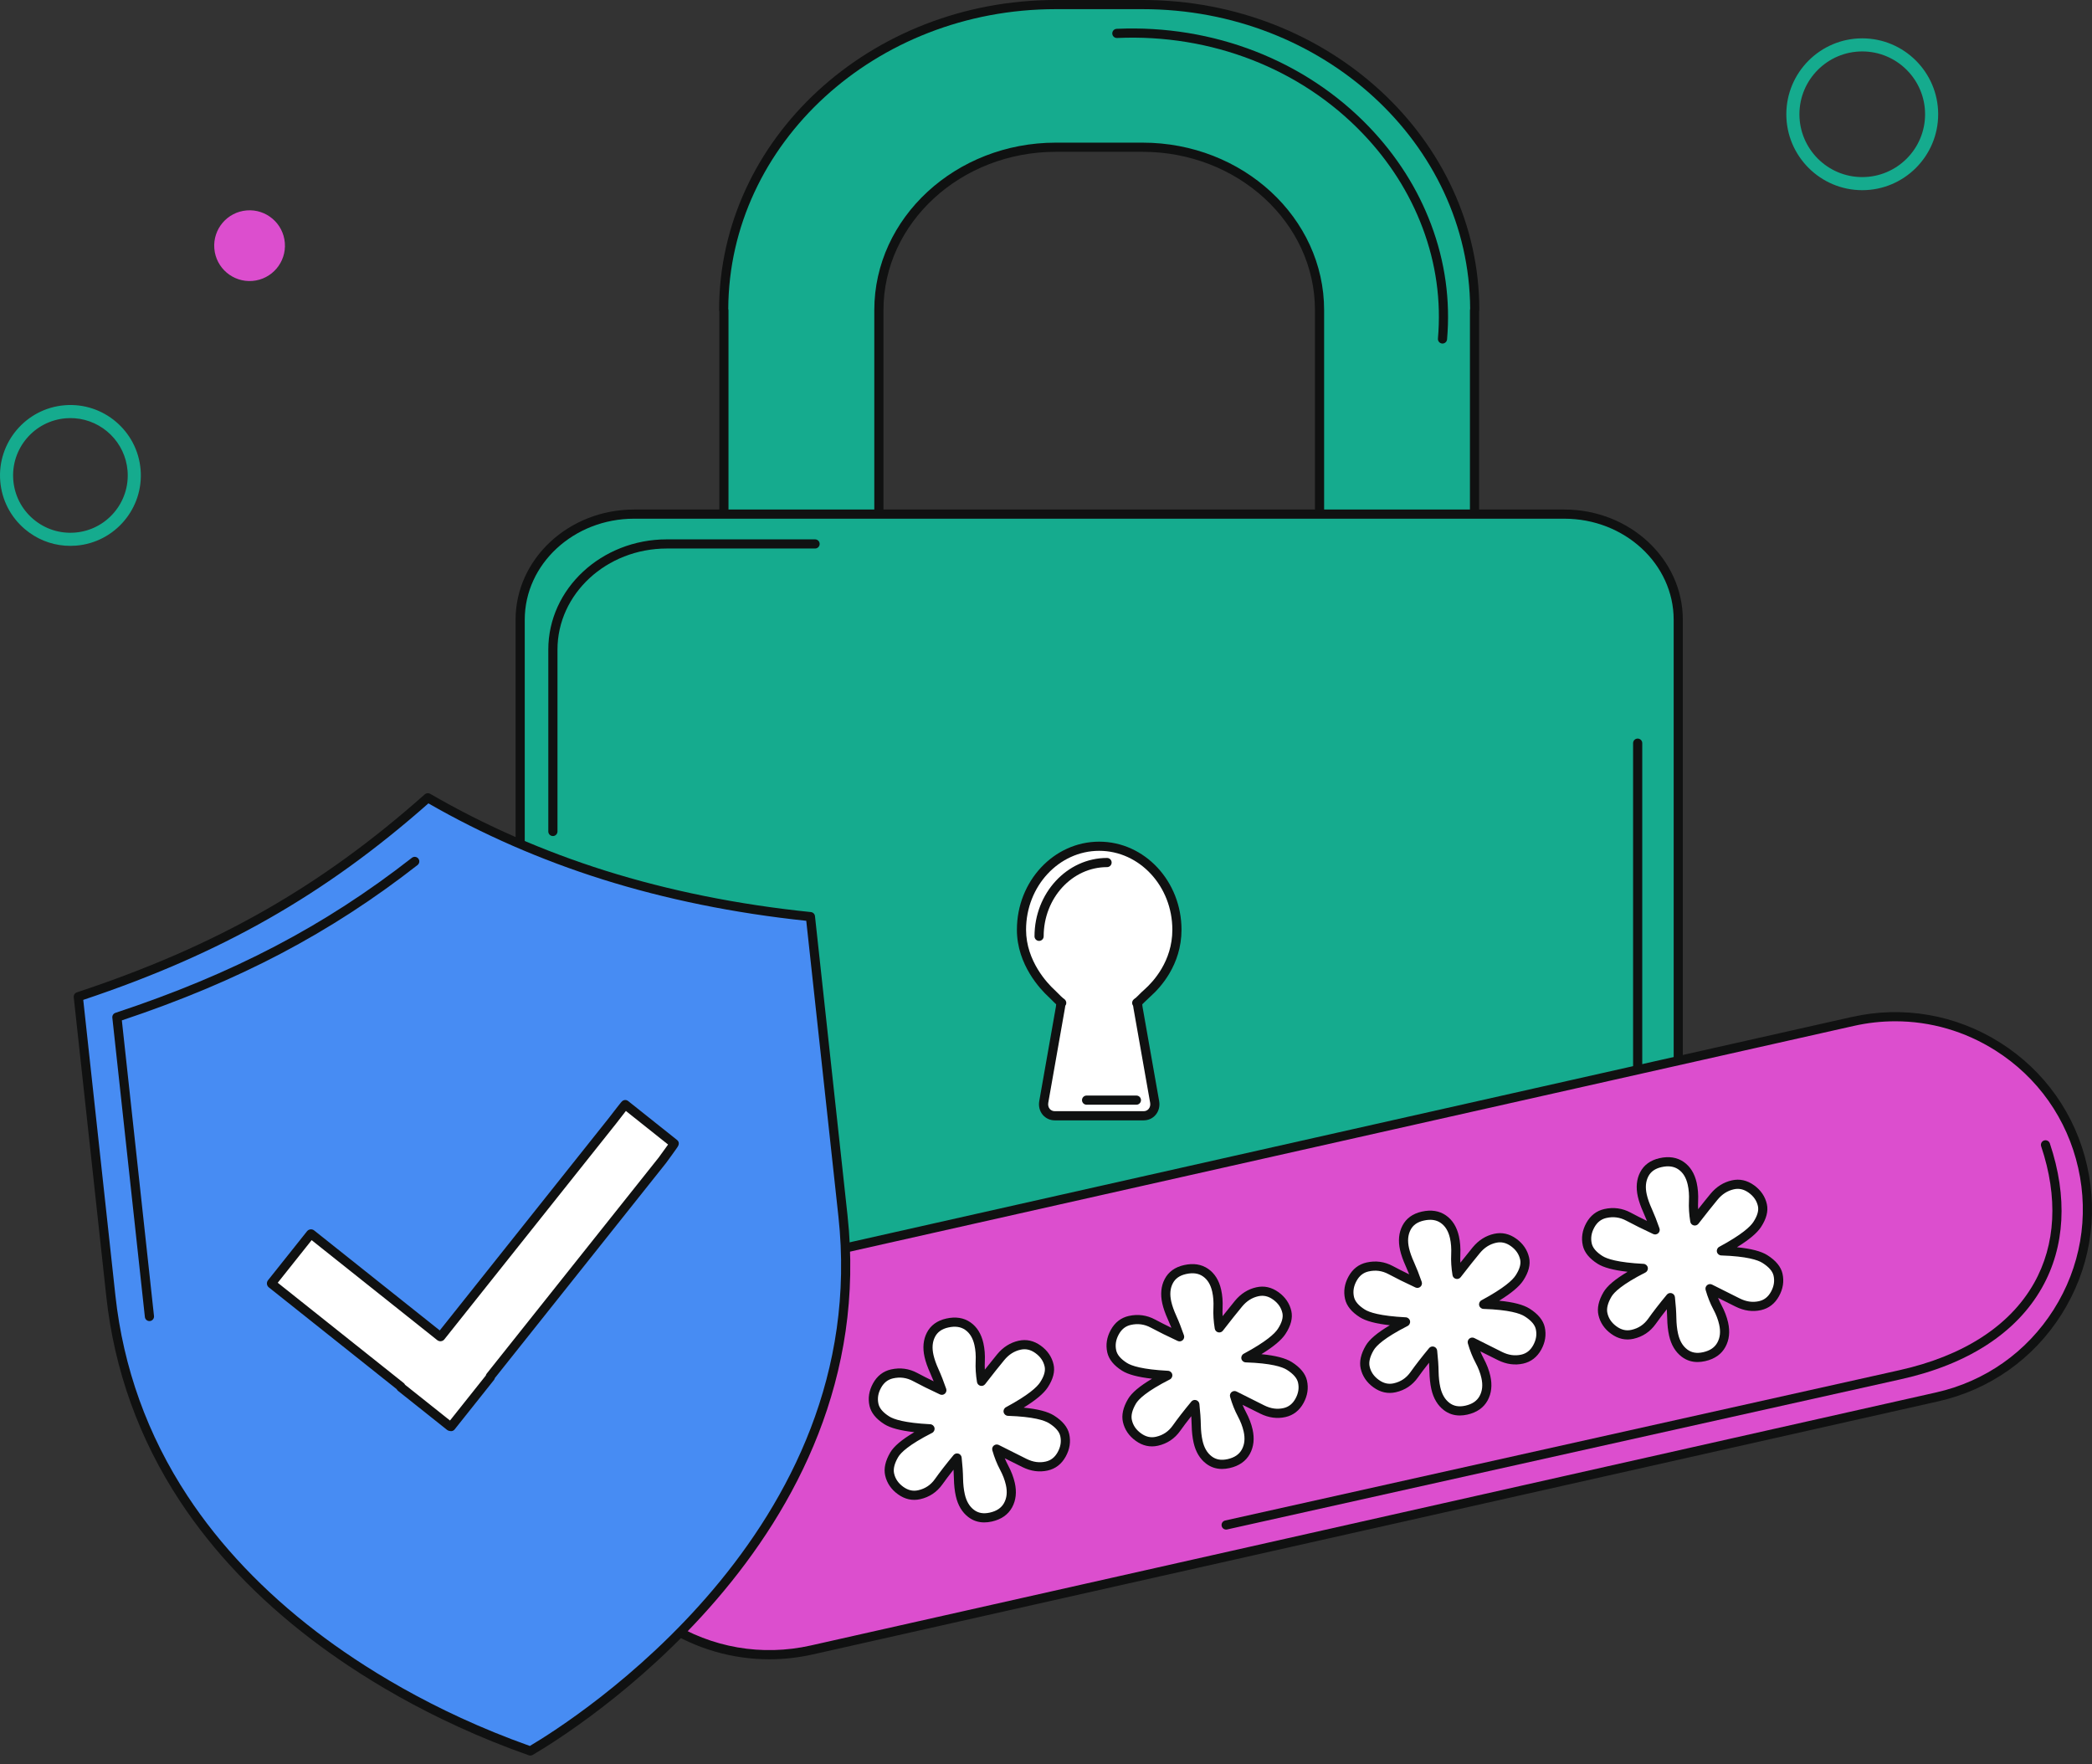 <svg width="185" height="156" viewBox="0 0 185 156" fill="none" xmlns="http://www.w3.org/2000/svg">
<rect x="0" y="0" width="185" height="156" fill="#333333" stroke="none"/>
<path d="M164.683 16.818C160.981 16.818 157.969 13.806 157.969 10.104C157.969 6.402 160.981 3.391 164.683 3.391C168.385 3.391 171.397 6.402 171.397 10.104C171.397 13.806 168.385 16.818 164.683 16.818ZM164.683 4.548C161.619 4.548 159.127 7.041 159.127 10.104C159.127 13.168 161.62 15.66 164.683 15.66C167.747 15.66 170.239 13.168 170.239 10.104C170.239 7.041 167.747 4.548 164.683 4.548Z" fill="#15AB8E"/>
<path d="M25.188 21.47C25.329 23.192 24.047 24.702 22.326 24.843C20.604 24.983 19.094 23.702 18.953 21.98C18.812 20.258 20.094 18.748 21.816 18.607C23.538 18.466 25.048 19.748 25.188 21.47Z" fill="#DC4ECE"/>
<path d="M5.734 48.252C4.438 48.152 3.209 47.649 2.198 46.791C0.93 45.714 0.157 44.208 0.021 42.55C-0.259 39.128 2.298 36.116 5.72 35.836C9.143 35.556 12.154 38.113 12.434 41.535C12.714 44.958 10.158 47.97 6.735 48.25C6.399 48.277 6.064 48.278 5.734 48.252ZM6.621 36.988C6.357 36.967 6.087 36.968 5.814 36.99C3.028 37.218 0.947 39.67 1.175 42.456C1.285 43.806 1.914 45.032 2.947 45.908C3.979 46.784 5.291 47.206 6.641 47.096C9.427 46.868 11.508 44.416 11.28 41.629C11.075 39.116 9.059 37.176 6.621 36.988Z" fill="#15AB8E"/>
<path d="M101.057 0.405H101.038H93.372H93.353C77.166 0.405 63.997 12.527 63.997 27.426H64.016V48.14H77.721V27.426C77.721 19.482 84.742 13.02 93.372 13.02H101.038C109.669 13.02 116.69 19.482 116.69 27.426V48.14H130.395V27.426H130.414C130.414 12.527 117.245 0.405 101.057 0.405Z" fill="#15AB8E"/>
<path d="M130.395 48.545H116.69C116.466 48.545 116.285 48.363 116.285 48.14V27.426C116.285 19.706 109.445 13.425 101.038 13.425H93.372C84.965 13.425 78.126 19.706 78.126 27.426V48.14C78.126 48.363 77.944 48.545 77.721 48.545H64.016C63.792 48.545 63.611 48.363 63.611 48.14V27.549C63.598 27.51 63.591 27.469 63.591 27.426C63.591 12.303 76.942 0 93.353 0H101.057C117.468 0 130.819 12.303 130.819 27.426C130.819 27.469 130.812 27.511 130.8 27.549V48.14C130.8 48.364 130.618 48.545 130.395 48.545ZM117.095 47.734H129.989V27.426C129.989 27.383 129.996 27.342 130.008 27.303C129.936 12.684 116.976 0.81 101.057 0.81H93.353C77.434 0.81 64.475 12.684 64.402 27.303C64.414 27.342 64.421 27.383 64.421 27.426V47.734H77.316V27.426C77.316 19.259 84.519 12.614 93.372 12.614H101.038C109.892 12.614 117.095 19.259 117.095 27.426V47.734Z" fill="#101111"/>
<path d="M148.411 118.698C148.411 123.857 143.9 128.039 138.336 128.039H56.073C50.509 128.039 45.999 123.857 45.999 118.698V54.803C45.999 49.645 50.509 45.463 56.073 45.463H138.336C143.9 45.463 148.411 49.645 148.411 54.803L148.411 118.698Z" fill="#15AB8E"/>
<path d="M138.336 128.444H56.073C50.295 128.444 45.594 124.072 45.594 118.699V54.804C45.594 49.43 50.295 45.058 56.073 45.058H138.336C144.115 45.058 148.816 49.43 148.816 54.804V118.699C148.816 124.072 144.115 128.444 138.336 128.444ZM56.073 45.869C50.742 45.869 46.404 49.877 46.404 54.804V118.699C46.404 123.625 50.742 127.634 56.073 127.634H138.336C143.668 127.634 148.006 123.625 148.006 118.699V54.804C148.006 49.877 143.668 45.869 138.336 45.869H56.073Z" fill="#101111"/>
<path d="M90.763 82.221C90.763 84.99 92.672 86.965 93.268 87.514C93.391 87.628 93.511 87.745 93.628 87.866C93.834 88.081 94.035 88.269 94.121 88.325C94.233 88.397 94.268 88.78 94.198 89.175L92.726 97.519C92.657 97.915 92.905 98.238 93.278 98.238H101.132C101.505 98.238 101.753 97.915 101.683 97.519L100.212 89.175C100.142 88.78 100.176 88.397 100.289 88.325C100.365 88.276 100.528 88.126 100.706 87.944C100.87 87.777 101.039 87.618 101.213 87.463C101.877 86.872 103.647 85.033 103.647 82.221C103.647 78.385 100.757 75.265 97.205 75.265C93.653 75.265 90.763 78.385 90.763 82.221Z" fill="white"/>
<path d="M101.132 98.643H93.277C92.985 98.643 92.723 98.523 92.54 98.306C92.349 98.078 92.272 97.766 92.327 97.449L93.799 89.105C93.839 88.878 93.832 88.691 93.817 88.604C93.653 88.472 93.433 88.249 93.335 88.147C93.228 88.035 93.113 87.922 92.994 87.813C92.375 87.243 90.358 85.156 90.358 82.221C90.358 78.162 93.43 74.86 97.205 74.86C100.98 74.86 104.052 78.162 104.052 82.221C104.052 85.162 102.255 87.078 101.482 87.766C101.309 87.92 101.145 88.076 100.995 88.228C100.874 88.352 100.717 88.505 100.593 88.604C100.577 88.692 100.571 88.879 100.611 89.105L102.082 97.449C102.138 97.766 102.06 98.078 101.869 98.306C101.686 98.523 101.425 98.643 101.132 98.643ZM97.205 75.67C93.876 75.67 91.168 78.609 91.168 82.221C91.168 84.826 92.986 86.703 93.543 87.217C93.674 87.338 93.801 87.462 93.92 87.586C94.157 87.833 94.307 87.962 94.342 87.986C94.74 88.242 94.638 89.015 94.597 89.246L93.125 97.59C93.111 97.67 93.124 97.741 93.161 97.785C93.188 97.817 93.226 97.832 93.277 97.832H101.132C101.183 97.832 101.221 97.817 101.248 97.785C101.285 97.741 101.298 97.669 101.284 97.589L99.813 89.246C99.772 89.015 99.67 88.241 100.07 87.984C100.102 87.963 100.226 87.854 100.417 87.66C100.58 87.495 100.757 87.327 100.944 87.16C101.634 86.546 103.242 84.833 103.242 82.221C103.242 78.609 100.533 75.67 97.205 75.67ZM100.514 88.662C100.513 88.663 100.511 88.664 100.509 88.665C100.511 88.664 100.513 88.663 100.514 88.662Z" fill="#101111"/>
<path d="M101.132 98.669H93.277C92.981 98.669 92.705 98.543 92.521 98.323C92.324 98.089 92.245 97.769 92.302 97.445L93.774 89.101C93.812 88.886 93.807 88.706 93.793 88.618C93.628 88.485 93.413 88.266 93.317 88.165C93.21 88.054 93.095 87.942 92.976 87.832C92.356 87.26 90.332 85.167 90.332 82.221C90.332 78.148 93.415 74.834 97.205 74.834C100.995 74.834 104.078 78.148 104.078 82.221C104.078 85.172 102.275 87.096 101.499 87.785C101.327 87.939 101.163 88.094 101.014 88.246C100.895 88.368 100.741 88.518 100.617 88.618C100.603 88.706 100.598 88.886 100.636 89.101L102.108 97.445C102.165 97.769 102.085 98.089 101.889 98.323C101.701 98.546 101.432 98.669 101.132 98.669Z" fill="white"/>
<path d="M101.132 99.074H93.278C92.861 99.074 92.472 98.895 92.21 98.583C91.937 98.257 91.825 97.817 91.903 97.374L93.375 89.03C93.39 88.945 93.396 88.871 93.398 88.811C93.255 88.683 93.111 88.535 93.025 88.446C92.924 88.341 92.815 88.234 92.702 88.13C92.051 87.53 89.927 85.332 89.927 82.221C89.927 77.924 93.192 74.429 97.205 74.429C101.218 74.429 104.483 77.924 104.483 82.221C104.483 85.336 102.585 87.362 101.769 88.088C101.603 88.236 101.446 88.385 101.303 88.53C101.195 88.64 101.098 88.734 101.012 88.812C101.014 88.871 101.02 88.945 101.035 89.03L102.507 97.374C102.585 97.817 102.472 98.258 102.199 98.584C101.933 98.9 101.554 99.074 101.132 99.074ZM97.205 75.239C93.639 75.239 90.737 78.371 90.737 82.221C90.737 85.002 92.661 86.99 93.251 87.534C93.376 87.65 93.497 87.767 93.609 87.885C93.691 87.97 93.898 88.182 94.048 88.303C94.126 88.366 94.177 88.456 94.193 88.555C94.219 88.721 94.212 88.951 94.172 89.171L92.701 97.515C92.665 97.721 92.712 97.92 92.831 98.062C92.939 98.19 93.101 98.264 93.278 98.264H101.132C101.313 98.264 101.468 98.194 101.578 98.062C101.697 97.921 101.745 97.721 101.709 97.514L100.237 89.171C100.198 88.951 100.191 88.721 100.217 88.555C100.232 88.456 100.284 88.366 100.362 88.303C100.451 88.232 100.576 88.114 100.725 87.962C100.88 87.804 101.051 87.642 101.23 87.483C101.965 86.829 103.673 85.008 103.673 82.221C103.673 78.371 100.771 75.239 97.205 75.239Z" fill="#101111"/>
<path d="M100.495 97.691H96.089C95.865 97.691 95.684 97.51 95.684 97.286C95.684 97.062 95.865 96.881 96.089 96.881H100.495C100.719 96.881 100.9 97.062 100.9 97.286C100.9 97.51 100.719 97.691 100.495 97.691Z" fill="#101111"/>
<path d="M97.899 76.275C94.585 76.275 91.889 79.202 91.889 82.8L97.899 76.275Z" fill="white"/>
<path d="M91.889 83.205C91.665 83.205 91.484 83.023 91.484 82.799C91.484 78.978 94.362 75.869 97.899 75.869C98.123 75.869 98.305 76.051 98.305 76.275C98.305 76.498 98.123 76.68 97.899 76.68C94.808 76.68 92.294 79.425 92.294 82.799C92.294 83.023 92.113 83.205 91.889 83.205Z" fill="#101111"/>
<path d="M144.823 112.076C144.599 112.076 144.418 111.894 144.418 111.67V65.718C144.418 65.494 144.599 65.313 144.823 65.313C145.047 65.313 145.228 65.494 145.228 65.718V111.67C145.228 111.894 145.047 112.076 144.823 112.076Z" fill="#101111"/>
<path d="M48.893 73.933C48.67 73.933 48.488 73.752 48.488 73.528V57.441C48.488 52.068 53.189 47.696 58.968 47.696H72.078C72.302 47.696 72.483 47.877 72.483 48.101C72.483 48.325 72.302 48.506 72.078 48.506H58.968C53.636 48.506 49.299 52.515 49.299 57.441V73.528C49.299 73.752 49.117 73.933 48.893 73.933Z" fill="#101111"/>
<path d="M93.884 88.686C93.885 88.686 93.887 88.687 93.888 88.688C93.887 88.687 93.886 88.686 93.884 88.686Z" fill="white"/>
<path d="M93.888 89.093C93.812 89.093 93.735 89.072 93.667 89.028C93.666 89.027 93.665 89.026 93.664 89.026C93.663 89.025 93.662 89.025 93.661 89.024C93.66 89.023 93.66 89.023 93.659 89.023C93.657 89.021 93.655 89.02 93.653 89.018C93.471 88.892 93.424 88.641 93.549 88.458C93.674 88.274 93.924 88.225 94.109 88.348C94.111 88.35 94.115 88.352 94.116 88.353C94.3 88.478 94.349 88.728 94.225 88.913C94.147 89.03 94.019 89.093 93.888 89.093Z" fill="#101111"/>
<path d="M100.524 89.093C100.392 89.093 100.262 89.028 100.185 88.91C100.062 88.724 100.113 88.474 100.299 88.35C100.3 88.35 100.304 88.347 100.305 88.346C100.307 88.345 100.311 88.342 100.311 88.342C100.499 88.223 100.747 88.277 100.868 88.463C100.99 88.649 100.938 88.898 100.754 89.021C100.752 89.022 100.749 89.024 100.747 89.025C100.746 89.026 100.744 89.027 100.743 89.028C100.675 89.072 100.599 89.093 100.524 89.093Z" fill="#101111"/>
<path d="M127.564 30.38C127.552 30.38 127.54 30.38 127.528 30.379C127.305 30.359 127.141 30.163 127.16 29.94C127.45 26.612 126.992 23.315 125.799 20.142C124.644 17.068 122.86 14.259 120.496 11.793C115.006 6.064 107.098 2.99 98.804 3.359C98.798 3.359 98.792 3.359 98.786 3.359H98.766C98.543 3.359 98.361 3.178 98.361 2.954C98.361 2.731 98.543 2.549 98.766 2.549H98.777C107.302 2.173 115.431 5.338 121.081 11.232C123.521 13.778 125.364 16.68 126.558 19.857C127.793 23.144 128.267 26.56 127.967 30.01C127.949 30.221 127.772 30.38 127.564 30.38Z" fill="#101111"/>
<path d="M171.308 123.529L71.793 145.906C62.625 147.967 53.521 142.206 51.46 133.038C49.398 123.87 55.159 114.767 64.327 112.705L163.842 90.328C173.01 88.266 182.114 94.027 184.175 103.195C186.237 112.364 180.476 121.467 171.308 123.529Z" fill="#DC4ECE"/>
<path d="M68.026 146.732C64.766 146.732 61.567 145.811 58.745 144.025C54.813 141.537 52.085 137.667 51.064 133.127C50.044 128.587 50.852 123.922 53.34 119.99C55.828 116.058 59.699 113.33 64.238 112.31L163.753 89.933C168.293 88.912 172.958 89.72 176.89 92.208C180.822 94.696 183.55 98.567 184.57 103.106C185.591 107.646 184.783 112.312 182.295 116.244C179.807 120.175 175.936 122.903 171.396 123.924L71.882 146.301C70.6 146.589 69.308 146.732 68.026 146.732ZM167.607 90.313C166.384 90.313 165.153 90.448 163.931 90.723L64.416 113.1C60.088 114.073 56.397 116.674 54.025 120.423C51.652 124.172 50.882 128.621 51.855 132.949C52.828 137.278 55.429 140.968 59.178 143.341C62.927 145.713 67.375 146.484 71.704 145.51L171.219 123.133C175.547 122.16 179.238 119.559 181.61 115.81C183.983 112.061 184.753 107.613 183.78 103.284C182.806 98.956 180.206 95.265 176.457 92.893C173.766 91.19 170.715 90.313 167.607 90.313Z" fill="#101111"/>
<path d="M83.01 131.026C82.58 131.633 82.005 132.017 81.286 132.179C80.71 132.309 80.163 132.186 79.644 131.811C79.125 131.437 78.801 130.962 78.672 130.386C78.559 129.883 78.693 129.304 79.076 128.651C79.457 127.999 80.514 127.232 82.243 126.352C80.331 126.253 79.055 126.001 78.417 125.597C77.778 125.193 77.402 124.739 77.289 124.235C77.159 123.66 77.249 123.092 77.557 122.531C77.865 121.971 78.308 121.625 78.884 121.496C79.603 121.334 80.285 121.427 80.93 121.772C81.575 122.119 82.361 122.509 83.29 122.942C83.072 122.311 82.851 121.747 82.626 121.249C82.401 120.752 82.244 120.306 82.155 119.91C81.993 119.191 82.051 118.564 82.327 118.029C82.604 117.494 83.083 117.15 83.767 116.996C84.486 116.835 85.092 116.925 85.585 117.268C86.078 117.61 86.406 118.142 86.567 118.861C86.672 119.329 86.711 119.84 86.685 120.393C86.658 120.947 86.695 121.534 86.798 122.154C87.471 121.285 88.038 120.571 88.499 120.014C88.959 119.457 89.513 119.105 90.161 118.96C90.736 118.83 91.283 118.954 91.802 119.327C92.321 119.703 92.645 120.178 92.775 120.753C92.888 121.257 92.734 121.83 92.311 122.473C91.889 123.116 90.835 123.891 89.15 124.799C91.053 124.863 92.336 125.103 92.997 125.521C93.657 125.939 94.045 126.401 94.158 126.904C94.287 127.48 94.197 128.048 93.889 128.608C93.58 129.169 93.138 129.514 92.563 129.643C91.916 129.789 91.262 129.7 90.604 129.375C89.945 129.051 89.125 128.641 88.144 128.143C88.317 128.747 88.535 129.293 88.796 129.782C89.057 130.271 89.241 130.75 89.346 131.217C89.508 131.937 89.441 132.566 89.147 133.104C88.852 133.644 88.345 133.993 87.626 134.155C86.942 134.308 86.361 134.204 85.882 133.838C85.403 133.474 85.083 132.932 84.921 132.212C84.824 131.78 84.771 131.292 84.762 130.746C84.752 130.2 84.71 129.595 84.637 128.931C83.983 129.721 83.441 130.419 83.01 131.026Z" fill="white"/>
<path d="M87.042 134.628C86.516 134.628 86.045 134.472 85.636 134.16C85.082 133.738 84.708 133.113 84.526 132.301C84.423 131.844 84.366 131.324 84.356 130.753C84.352 130.505 84.341 130.241 84.322 129.962C83.946 130.436 83.618 130.87 83.341 131.26C83.341 131.26 83.341 131.26 83.341 131.26C82.853 131.949 82.191 132.391 81.375 132.574C80.683 132.73 80.021 132.584 79.407 132.139C78.808 131.708 78.428 131.148 78.277 130.475C78.14 129.869 78.292 129.187 78.726 128.446C79.047 127.897 79.748 127.304 80.855 126.649C79.604 126.509 78.73 126.275 78.2 125.939C77.471 125.478 77.031 124.934 76.893 124.324C76.742 123.651 76.846 122.982 77.202 122.335C77.568 121.671 78.103 121.256 78.794 121.1C79.608 120.917 80.391 121.023 81.121 121.415C81.54 121.64 82.024 121.886 82.566 122.149C82.463 121.888 82.36 121.643 82.257 121.416C82.022 120.897 81.854 120.42 81.76 119.998C81.577 119.187 81.647 118.462 81.967 117.843C82.3 117.199 82.876 116.781 83.678 116.601C84.509 116.414 85.228 116.526 85.816 116.935C86.393 117.336 86.778 117.954 86.962 118.772C87.075 119.271 87.118 119.823 87.09 120.412C87.079 120.641 87.079 120.876 87.091 121.118C87.512 120.583 87.874 120.133 88.186 119.755C88.703 119.13 89.337 118.73 90.072 118.564C90.762 118.409 91.424 118.555 92.039 118.999C92.639 119.433 93.019 119.993 93.17 120.664C93.308 121.277 93.133 121.96 92.65 122.695C92.3 123.227 91.6 123.815 90.523 124.479C91.778 124.6 92.664 124.831 93.213 125.179C93.965 125.655 94.416 126.205 94.553 126.815C94.704 127.487 94.6 128.156 94.244 128.803C93.878 129.468 93.343 129.883 92.652 130.039C91.913 130.204 91.164 130.104 90.424 129.739C89.976 129.518 89.458 129.26 88.854 128.956C88.946 129.178 89.046 129.39 89.153 129.591C89.431 130.113 89.629 130.63 89.741 131.128C89.924 131.943 89.844 132.673 89.502 133.298C89.15 133.941 88.549 134.362 87.714 134.55C87.481 134.602 87.257 134.628 87.042 134.628ZM84.637 128.526C84.676 128.526 84.715 128.532 84.753 128.543C84.909 128.59 85.022 128.725 85.04 128.887C85.114 129.567 85.157 130.19 85.166 130.739C85.175 131.255 85.226 131.72 85.316 132.123C85.458 132.753 85.723 133.208 86.127 133.516C86.509 133.807 86.97 133.887 87.537 133.759C88.142 133.623 88.553 133.345 88.791 132.91C89.039 132.456 89.091 131.932 88.95 131.306C88.854 130.878 88.682 130.429 88.439 129.972C88.165 129.46 87.934 128.882 87.755 128.254C87.71 128.099 87.762 127.933 87.886 127.83C88.01 127.728 88.184 127.708 88.327 127.781C89.326 128.288 90.129 128.691 90.782 129.012C91.36 129.297 91.913 129.374 92.474 129.248C92.935 129.144 93.282 128.871 93.534 128.413C93.796 127.937 93.87 127.473 93.762 126.993C93.674 126.6 93.344 126.22 92.78 125.863C92.37 125.604 91.406 125.28 89.136 125.204C88.953 125.198 88.797 125.07 88.755 124.891C88.713 124.713 88.796 124.529 88.957 124.442C90.972 123.357 91.709 122.651 91.972 122.25C92.33 121.706 92.467 121.232 92.379 120.842C92.271 120.362 92.005 119.974 91.564 119.656C91.14 119.35 90.71 119.251 90.249 119.355C89.686 119.482 89.216 119.781 88.811 120.272C88.361 120.815 87.807 121.512 87.118 122.402C87.019 122.529 86.854 122.586 86.698 122.546C86.542 122.507 86.424 122.378 86.398 122.219C86.292 121.576 86.252 120.955 86.28 120.374C86.305 119.857 86.268 119.378 86.172 118.95C86.032 118.327 85.764 117.886 85.354 117.6C84.955 117.323 84.465 117.255 83.856 117.391C83.29 117.519 82.908 117.788 82.687 118.215C82.453 118.667 82.409 119.192 82.55 119.821C82.633 120.188 82.782 120.613 82.995 121.082C83.222 121.583 83.45 122.164 83.673 122.81C83.726 122.964 83.682 123.134 83.561 123.243C83.441 123.352 83.266 123.378 83.119 123.309C82.19 122.876 81.388 122.479 80.738 122.129C80.176 121.828 79.599 121.75 78.972 121.891C78.511 121.995 78.164 122.268 77.912 122.726C77.651 123.201 77.576 123.666 77.684 124.146C77.772 124.539 78.092 124.912 78.633 125.254C79.03 125.506 79.981 125.829 82.264 125.947C82.447 125.957 82.601 126.088 82.639 126.268C82.677 126.447 82.59 126.63 82.427 126.713C80.369 127.76 79.659 128.457 79.425 128.856C79.098 129.414 78.978 129.899 79.067 130.297C79.175 130.778 79.441 131.166 79.881 131.483C80.305 131.789 80.735 131.888 81.197 131.784C81.821 131.643 82.306 131.319 82.68 130.792C83.112 130.182 83.665 129.469 84.325 128.673C84.403 128.578 84.518 128.526 84.637 128.526Z" fill="#101111"/>
<path d="M104.036 126.298C103.606 126.905 103.031 127.289 102.311 127.451C101.736 127.581 101.188 127.458 100.67 127.083C100.151 126.709 99.827 126.234 99.698 125.658C99.584 125.155 99.718 124.576 100.101 123.923C100.483 123.271 101.539 122.504 103.269 121.624C101.356 121.525 100.081 121.273 99.443 120.869C98.803 120.465 98.428 120.011 98.314 119.507C98.185 118.932 98.274 118.364 98.583 117.803C98.891 117.243 99.333 116.897 99.909 116.768C100.628 116.606 101.311 116.699 101.955 117.044C102.6 117.391 103.387 117.781 104.316 118.214C104.098 117.583 103.877 117.019 103.652 116.521C103.427 116.024 103.27 115.578 103.18 115.182C103.019 114.463 103.076 113.836 103.353 113.301C103.629 112.766 104.109 112.422 104.793 112.268C105.512 112.106 106.118 112.197 106.611 112.54C107.104 112.882 107.431 113.414 107.593 114.133C107.698 114.601 107.737 115.112 107.711 115.665C107.684 116.219 107.721 116.806 107.823 117.425C108.497 116.557 109.063 115.843 109.524 115.286C109.985 114.729 110.539 114.377 111.186 114.232C111.761 114.102 112.309 114.225 112.828 114.599C113.346 114.975 113.671 115.45 113.8 116.025C113.914 116.529 113.759 117.102 113.337 117.745C112.914 118.388 111.86 119.163 110.175 120.071C112.079 120.135 113.361 120.375 114.022 120.793C114.683 121.211 115.07 121.673 115.183 122.176C115.313 122.752 115.223 123.32 114.915 123.88C114.606 124.441 114.164 124.786 113.589 124.915C112.941 125.061 112.288 124.972 111.63 124.647C110.97 124.323 110.151 123.913 109.17 123.415C109.343 124.019 109.561 124.565 109.822 125.054C110.083 125.543 110.266 126.022 110.371 126.489C110.533 127.209 110.467 127.838 110.172 128.376C109.877 128.916 109.37 129.265 108.651 129.427C107.967 129.58 107.387 129.476 106.908 129.11C106.429 128.746 106.109 128.204 105.947 127.484C105.85 127.052 105.797 126.564 105.787 126.018C105.778 125.472 105.736 124.867 105.663 124.203C105.008 124.993 104.467 125.691 104.036 126.298Z" fill="white"/>
<path d="M108.068 129.901C107.542 129.901 107.071 129.744 106.662 129.432C106.108 129.011 105.734 128.385 105.552 127.573C105.449 127.117 105.392 126.596 105.382 126.025C105.378 125.777 105.367 125.513 105.348 125.234C104.972 125.708 104.643 126.143 104.367 126.533C103.879 127.221 103.217 127.663 102.401 127.846C101.708 128.002 101.046 127.856 100.433 127.412C99.834 126.98 99.454 126.42 99.302 125.747C99.166 125.142 99.317 124.459 99.752 123.719C100.073 123.169 100.774 122.577 101.881 121.921C100.63 121.781 99.755 121.547 99.226 121.211C98.496 120.75 98.057 120.207 97.919 119.596C97.768 118.924 97.872 118.255 98.228 117.607C98.594 116.943 99.129 116.528 99.82 116.372C100.634 116.19 101.416 116.295 102.147 116.687C102.566 116.912 103.05 117.158 103.592 117.421C103.489 117.16 103.386 116.915 103.283 116.688C103.047 116.169 102.88 115.692 102.785 115.271C102.603 114.46 102.673 113.734 102.993 113.115C103.326 112.471 103.902 112.053 104.704 111.873C105.535 111.686 106.254 111.798 106.842 112.207C107.419 112.608 107.804 113.226 107.988 114.044C108.101 114.543 108.143 115.095 108.115 115.684C108.104 115.913 108.105 116.149 108.117 116.39C108.538 115.856 108.899 115.406 109.212 115.027C109.729 114.402 110.363 114.002 111.097 113.837C111.788 113.681 112.449 113.827 113.065 114.271C113.664 114.705 114.045 115.265 114.196 115.936C114.333 116.549 114.158 117.232 113.675 117.967C113.326 118.499 112.626 119.087 111.549 119.751C112.804 119.872 113.69 120.104 114.239 120.451C114.991 120.927 115.442 121.477 115.579 122.087C115.73 122.759 115.626 123.428 115.27 124.076C114.904 124.74 114.368 125.155 113.677 125.311C112.939 125.477 112.19 125.376 111.45 125.011C111.001 124.79 110.483 124.532 109.88 124.228C109.972 124.451 110.072 124.663 110.179 124.863C110.457 125.385 110.655 125.902 110.767 126.4C110.95 127.215 110.869 127.946 110.528 128.571C110.176 129.213 109.575 129.635 108.74 129.822C108.507 129.874 108.283 129.901 108.068 129.901ZM105.663 123.798C105.702 123.798 105.741 123.804 105.779 123.815C105.935 123.862 106.048 123.997 106.065 124.159C106.14 124.839 106.183 125.462 106.192 126.011C106.201 126.527 106.252 126.992 106.342 127.395C106.484 128.025 106.749 128.48 107.153 128.788C107.535 129.079 107.996 129.159 108.562 129.032C109.168 128.895 109.579 128.617 109.817 128.182C110.065 127.728 110.117 127.204 109.976 126.578C109.88 126.15 109.708 125.702 109.464 125.244C109.19 124.732 108.96 124.154 108.781 123.526C108.736 123.371 108.788 123.205 108.912 123.102C109.036 123 109.21 122.981 109.353 123.053C110.351 123.56 111.154 123.962 111.808 124.284C112.386 124.569 112.939 124.646 113.5 124.52C113.961 124.416 114.308 124.143 114.56 123.685C114.822 123.209 114.896 122.745 114.788 122.265C114.7 121.872 114.369 121.492 113.806 121.135C113.396 120.876 112.432 120.552 110.162 120.476C109.979 120.47 109.823 120.342 109.781 120.164C109.739 119.985 109.822 119.801 109.983 119.714C111.998 118.629 112.735 117.923 112.998 117.522C113.356 116.978 113.493 116.504 113.405 116.114C113.297 115.634 113.031 115.246 112.59 114.928C112.166 114.622 111.736 114.524 111.275 114.627C110.712 114.754 110.242 115.054 109.837 115.544C109.386 116.088 108.832 116.785 108.143 117.674C108.045 117.801 107.88 117.858 107.724 117.818C107.568 117.779 107.45 117.65 107.423 117.491C107.317 116.849 107.278 116.228 107.306 115.646C107.331 115.129 107.294 114.65 107.198 114.222C107.058 113.599 106.79 113.158 106.38 112.872C105.981 112.595 105.49 112.527 104.882 112.664C104.316 112.791 103.934 113.06 103.713 113.487C103.479 113.939 103.435 114.464 103.576 115.093C103.658 115.46 103.808 115.885 104.021 116.354C104.248 116.855 104.476 117.436 104.699 118.082C104.752 118.236 104.708 118.406 104.587 118.515C104.466 118.624 104.292 118.65 104.145 118.581C103.215 118.148 102.414 117.751 101.764 117.401C101.202 117.1 100.624 117.022 99.998 117.163C99.537 117.267 99.19 117.54 98.938 117.998C98.677 118.473 98.602 118.938 98.71 119.418C98.798 119.811 99.118 120.184 99.659 120.526C100.056 120.778 101.007 121.102 103.29 121.22C103.473 121.229 103.627 121.36 103.665 121.54C103.703 121.719 103.616 121.902 103.453 121.985C101.395 123.033 100.685 123.729 100.451 124.128C100.124 124.686 100.003 125.171 100.093 125.569C100.201 126.05 100.467 126.438 100.907 126.755C101.331 127.061 101.761 127.16 102.223 127.056C102.847 126.916 103.332 126.591 103.706 126.064C104.138 125.454 104.691 124.741 105.351 123.945C105.429 123.851 105.544 123.798 105.663 123.798Z" fill="#101111"/>
<path d="M125.062 121.57C124.632 122.177 124.057 122.562 123.337 122.723C122.762 122.853 122.214 122.73 121.696 122.355C121.177 121.982 120.853 121.506 120.723 120.93C120.61 120.427 120.744 119.849 121.127 119.196C121.509 118.543 122.565 117.777 124.295 116.896C122.382 116.797 121.107 116.546 120.468 116.141C119.829 115.737 119.454 115.283 119.34 114.779C119.211 114.204 119.3 113.636 119.609 113.075C119.917 112.515 120.359 112.169 120.935 112.04C121.654 111.878 122.337 111.971 122.981 112.316C123.626 112.663 124.413 113.053 125.342 113.486C125.124 112.855 124.903 112.291 124.678 111.793C124.453 111.297 124.296 110.85 124.206 110.454C124.045 109.735 124.102 109.108 124.379 108.573C124.655 108.039 125.135 107.694 125.819 107.54C126.538 107.379 127.144 107.469 127.637 107.812C128.129 108.155 128.457 108.686 128.619 109.405C128.724 109.873 128.763 110.384 128.737 110.937C128.71 111.492 128.747 112.079 128.849 112.698C129.523 111.829 130.089 111.115 130.55 110.558C131.011 110.001 131.565 109.65 132.212 109.504C132.787 109.375 133.335 109.498 133.854 109.872C134.372 110.247 134.697 110.722 134.826 111.297C134.939 111.801 134.785 112.374 134.363 113.017C133.94 113.66 132.886 114.436 131.201 115.343C133.105 115.407 134.387 115.647 135.048 116.065C135.709 116.484 136.096 116.945 136.209 117.448C136.339 118.024 136.249 118.593 135.941 119.152C135.632 119.713 135.19 120.058 134.615 120.188C133.967 120.333 133.314 120.244 132.655 119.92C131.996 119.596 131.177 119.185 130.196 118.687C130.369 119.291 130.586 119.837 130.848 120.326C131.108 120.816 131.292 121.294 131.397 121.761C131.559 122.481 131.492 123.11 131.198 123.648C130.903 124.188 130.396 124.537 129.677 124.699C128.993 124.853 128.413 124.748 127.934 124.382C127.455 124.018 127.135 123.476 126.973 122.756C126.876 122.325 126.823 121.836 126.813 121.29C126.804 120.745 126.762 120.14 126.689 119.476C126.034 120.266 125.492 120.963 125.062 121.57Z" fill="white"/>
<path d="M129.094 125.173C128.567 125.173 128.097 125.016 127.688 124.704C127.134 124.283 126.76 123.657 126.578 122.845C126.475 122.389 126.418 121.868 126.408 121.297C126.404 121.049 126.392 120.785 126.374 120.506C125.998 120.98 125.669 121.415 125.393 121.804C124.905 122.493 124.243 122.935 123.426 123.118C122.734 123.274 122.072 123.128 121.458 122.684C120.86 122.252 120.48 121.692 120.328 121.019C120.192 120.414 120.343 119.731 120.778 118.99C121.099 118.441 121.8 117.849 122.907 117.193C121.655 117.053 120.781 116.819 120.252 116.483C119.522 116.022 119.083 115.479 118.945 114.868C118.794 114.196 118.898 113.526 119.254 112.879C119.619 112.215 120.155 111.8 120.846 111.644C121.659 111.461 122.442 111.567 123.173 111.959C123.592 112.184 124.075 112.43 124.618 112.693C124.515 112.432 124.411 112.187 124.309 111.96C124.073 111.441 123.906 110.964 123.811 110.543C123.629 109.732 123.699 109.006 124.019 108.387C124.352 107.743 124.928 107.325 125.73 107.145C126.561 106.958 127.28 107.07 127.868 107.479C128.445 107.88 128.83 108.498 129.014 109.316C129.126 109.815 129.169 110.367 129.141 110.956C129.13 111.185 129.131 111.42 129.143 111.662C129.564 111.127 129.926 110.677 130.238 110.299C130.755 109.674 131.389 109.274 132.123 109.109C132.813 108.953 133.475 109.099 134.091 109.543C134.69 109.977 135.07 110.537 135.221 111.208C135.359 111.821 135.184 112.504 134.701 113.239C134.352 113.771 133.652 114.359 132.574 115.023C133.83 115.144 134.716 115.376 135.265 115.723C136.017 116.199 136.467 116.749 136.605 117.359C136.756 118.031 136.652 118.7 136.296 119.348C135.93 120.012 135.394 120.427 134.703 120.583C133.965 120.749 133.216 120.648 132.476 120.283C132.028 120.062 131.509 119.804 130.906 119.5C130.998 119.723 131.098 119.934 131.205 120.135C131.483 120.657 131.68 121.174 131.792 121.672C131.976 122.487 131.895 123.217 131.553 123.843C131.202 124.485 130.6 124.906 129.766 125.094C129.533 125.146 129.309 125.173 129.094 125.173ZM126.689 119.07C126.727 119.07 126.766 119.076 126.805 119.087C126.961 119.134 127.074 119.269 127.091 119.431C127.166 120.112 127.209 120.735 127.218 121.283C127.227 121.799 127.278 122.265 127.368 122.667C127.51 123.297 127.775 123.752 128.179 124.06C128.561 124.351 129.022 124.431 129.588 124.304C130.194 124.167 130.604 123.889 130.843 123.454C131.091 123 131.143 122.476 131.002 121.85C130.906 121.422 130.734 120.973 130.49 120.516C130.216 120.004 129.986 119.426 129.806 118.798C129.762 118.643 129.814 118.477 129.938 118.374C130.062 118.272 130.236 118.253 130.379 118.325C131.378 118.832 132.181 119.235 132.834 119.556C133.412 119.841 133.966 119.918 134.526 119.792C134.987 119.688 135.334 119.415 135.586 118.957C135.847 118.481 135.922 118.017 135.814 117.537C135.726 117.144 135.395 116.764 134.831 116.407C134.422 116.148 133.458 115.824 131.188 115.748C131.005 115.742 130.849 115.614 130.807 115.436C130.765 115.257 130.848 115.073 131.009 114.986C133.024 113.901 133.761 113.195 134.024 112.794C134.382 112.25 134.519 111.776 134.431 111.386C134.323 110.906 134.057 110.518 133.616 110.2C133.192 109.894 132.762 109.796 132.301 109.899C131.738 110.026 131.268 110.325 130.863 110.816C130.413 111.359 129.859 112.056 129.169 112.946C129.071 113.073 128.906 113.13 128.75 113.09C128.593 113.051 128.475 112.922 128.449 112.763C128.343 112.12 128.304 111.499 128.332 110.918C128.356 110.401 128.32 109.922 128.224 109.494C128.084 108.871 127.816 108.43 127.406 108.144C127.007 107.867 126.516 107.799 125.908 107.936C125.342 108.063 124.959 108.332 124.739 108.759C124.505 109.211 124.46 109.736 124.602 110.365C124.684 110.732 124.834 111.157 125.047 111.626C125.274 112.128 125.502 112.709 125.725 113.354C125.778 113.508 125.734 113.678 125.613 113.787C125.492 113.896 125.318 113.922 125.171 113.853C124.241 113.42 123.44 113.023 122.79 112.673C122.228 112.372 121.65 112.294 121.024 112.435C120.563 112.539 120.216 112.812 119.964 113.27C119.702 113.745 119.628 114.21 119.736 114.69C119.824 115.083 120.144 115.456 120.685 115.798C121.081 116.05 122.033 116.374 124.316 116.492C124.499 116.501 124.653 116.632 124.691 116.812C124.729 116.991 124.642 117.174 124.478 117.257C122.421 118.305 121.711 119.001 121.477 119.4C121.15 119.958 121.029 120.443 121.119 120.841C121.227 121.322 121.493 121.71 121.933 122.027C122.357 122.333 122.787 122.432 123.249 122.328C123.873 122.188 124.358 121.863 124.732 121.336C125.164 120.726 125.717 120.013 126.376 119.217C126.455 119.123 126.57 119.07 126.689 119.07Z" fill="#101111"/>
<path d="M146.088 116.842C145.658 117.449 145.083 117.834 144.363 117.995C143.788 118.125 143.24 118.003 142.722 117.628C142.203 117.254 141.879 116.778 141.75 116.202C141.636 115.699 141.77 115.121 142.153 114.468C142.535 113.815 143.591 113.049 145.321 112.168C143.408 112.069 142.133 111.818 141.495 111.413C140.856 111.009 140.48 110.555 140.366 110.051C140.237 109.476 140.326 108.908 140.635 108.347C140.943 107.787 141.385 107.441 141.961 107.312C142.68 107.15 143.363 107.243 144.007 107.588C144.652 107.935 145.439 108.325 146.368 108.758C146.15 108.127 145.929 107.563 145.704 107.065C145.479 106.569 145.322 106.122 145.232 105.726C145.071 105.007 145.128 104.38 145.405 103.845C145.681 103.31 146.161 102.966 146.845 102.812C147.564 102.651 148.17 102.741 148.663 103.084C149.156 103.426 149.483 103.958 149.645 104.677C149.75 105.145 149.789 105.656 149.763 106.209C149.736 106.764 149.773 107.35 149.875 107.97C150.549 107.101 151.115 106.387 151.576 105.83C152.037 105.273 152.591 104.922 153.238 104.776C153.813 104.647 154.361 104.77 154.88 105.144C155.398 105.519 155.723 105.994 155.852 106.569C155.966 107.073 155.811 107.646 155.389 108.289C154.966 108.932 153.912 109.707 152.227 110.615C154.131 110.679 155.413 110.919 156.074 111.337C156.735 111.756 157.122 112.217 157.235 112.72C157.365 113.296 157.275 113.864 156.967 114.424C156.658 114.985 156.216 115.33 155.641 115.46C154.993 115.605 154.34 115.516 153.682 115.192C153.022 114.868 152.203 114.457 151.222 113.959C151.395 114.563 151.613 115.109 151.874 115.598C152.135 116.088 152.318 116.566 152.423 117.033C152.585 117.753 152.519 118.382 152.224 118.92C151.929 119.46 151.422 119.809 150.703 119.971C150.019 120.125 149.439 120.02 148.96 119.654C148.481 119.29 148.161 118.748 147.999 118.028C147.902 117.597 147.849 117.108 147.839 116.562C147.83 116.017 147.788 115.411 147.715 114.748C147.06 115.538 146.519 116.235 146.088 116.842Z" fill="white"/>
<path d="M150.12 120.445C149.593 120.445 149.123 120.288 148.714 119.976C148.16 119.555 147.786 118.929 147.603 118.117C147.501 117.661 147.444 117.14 147.434 116.569C147.43 116.321 147.418 116.057 147.4 115.778C147.024 116.252 146.695 116.687 146.419 117.077C145.93 117.765 145.269 118.207 144.452 118.391C143.76 118.546 143.098 118.4 142.484 117.956C141.886 117.525 141.506 116.964 141.354 116.291C141.218 115.686 141.369 115.003 141.804 114.263C142.125 113.714 142.826 113.121 143.932 112.465C142.681 112.325 141.807 112.091 141.278 111.755C140.548 111.294 140.108 110.751 139.971 110.14C139.82 109.468 139.924 108.799 140.28 108.151C140.645 107.487 141.181 107.072 141.872 106.917C142.685 106.734 143.468 106.84 144.199 107.231C144.618 107.457 145.102 107.702 145.644 107.966C145.541 107.704 145.437 107.459 145.334 107.233C145.099 106.713 144.932 106.236 144.837 105.815C144.655 105.004 144.725 104.278 145.045 103.659C145.378 103.015 145.954 102.598 146.756 102.417C147.587 102.23 148.306 102.343 148.894 102.751C149.471 103.152 149.856 103.77 150.04 104.588C150.152 105.088 150.195 105.639 150.167 106.229C150.156 106.457 150.157 106.693 150.169 106.934C150.59 106.399 150.951 105.949 151.264 105.571C151.78 104.947 152.415 104.546 153.149 104.381C153.839 104.225 154.501 104.372 155.117 104.815C155.716 105.249 156.096 105.809 156.247 106.48C156.385 107.093 156.21 107.777 155.727 108.511C155.378 109.044 154.678 109.632 153.6 110.295C154.856 110.417 155.742 110.648 156.291 110.995C157.043 111.471 157.493 112.021 157.63 112.631C157.782 113.303 157.678 113.972 157.321 114.62C156.956 115.284 156.42 115.699 155.729 115.855C154.991 116.021 154.242 115.92 153.502 115.555C153.052 115.334 152.534 115.076 151.932 114.772C152.024 114.995 152.124 115.207 152.231 115.407C152.509 115.929 152.706 116.446 152.818 116.944C153.002 117.759 152.921 118.49 152.579 119.115C152.228 119.758 151.626 120.179 150.792 120.366C150.559 120.419 150.335 120.445 150.12 120.445ZM147.715 114.342C147.753 114.342 147.792 114.348 147.831 114.359C147.987 114.406 148.099 114.542 148.117 114.703C148.192 115.383 148.235 116.006 148.244 116.555C148.253 117.071 148.303 117.537 148.394 117.939C148.536 118.569 148.801 119.024 149.205 119.332C149.587 119.623 150.048 119.703 150.614 119.576C151.22 119.439 151.63 119.161 151.869 118.726C152.117 118.272 152.169 117.748 152.028 117.122C151.932 116.694 151.76 116.246 151.516 115.788C151.242 115.276 151.012 114.698 150.832 114.07C150.788 113.916 150.84 113.749 150.964 113.646C151.088 113.544 151.261 113.525 151.405 113.598C152.388 114.096 153.214 114.51 153.86 114.828C154.438 115.113 154.991 115.19 155.552 115.064C156.013 114.961 156.359 114.687 156.612 114.229C156.873 113.754 156.948 113.289 156.84 112.809C156.752 112.416 156.421 112.036 155.857 111.68C155.448 111.421 154.483 111.096 152.214 111.02C152.031 111.014 151.874 110.886 151.833 110.708C151.791 110.529 151.874 110.345 152.035 110.258C154.05 109.173 154.787 108.467 155.05 108.066C155.408 107.522 155.545 107.048 155.457 106.658C155.349 106.178 155.083 105.791 154.642 105.472C154.218 105.166 153.788 105.068 153.327 105.171C152.764 105.298 152.294 105.598 151.889 106.088C151.439 106.632 150.885 107.328 150.195 108.218C150.096 108.345 149.932 108.402 149.775 108.362C149.619 108.323 149.501 108.195 149.475 108.036C149.369 107.392 149.33 106.771 149.358 106.19C149.382 105.674 149.346 105.194 149.25 104.766C149.11 104.143 148.842 103.702 148.432 103.416C148.032 103.139 147.542 103.071 146.934 103.208C146.368 103.335 145.985 103.604 145.764 104.031C145.531 104.483 145.486 105.008 145.628 105.637C145.71 106.005 145.86 106.429 146.073 106.898C146.299 107.399 146.528 107.981 146.751 108.626C146.804 108.78 146.76 108.95 146.639 109.059C146.518 109.168 146.344 109.194 146.196 109.126C145.267 108.692 144.466 108.295 143.815 107.945C143.254 107.644 142.676 107.566 142.05 107.707C141.589 107.811 141.242 108.084 140.99 108.542C140.728 109.018 140.654 109.482 140.762 109.962C140.85 110.356 141.169 110.728 141.711 111.071C142.107 111.322 143.058 111.646 145.341 111.764C145.525 111.773 145.679 111.905 145.717 112.084C145.755 112.263 145.668 112.446 145.504 112.529C143.447 113.577 142.736 114.273 142.503 114.672C142.176 115.23 142.055 115.715 142.145 116.113C142.253 116.594 142.519 116.982 142.959 117.299C143.383 117.605 143.813 117.704 144.274 117.6C144.899 117.46 145.384 117.135 145.758 116.608C146.19 115.998 146.743 115.285 147.402 114.489C147.481 114.395 147.596 114.342 147.715 114.342Z" fill="#101111"/>
<path d="M108.43 135.261C108.244 135.261 108.077 135.132 108.035 134.944C107.986 134.725 108.124 134.509 108.342 134.46L167.932 121.176C173.605 119.919 177.731 117.258 179.867 113.48C181.797 110.066 182.017 105.877 180.504 101.367C180.433 101.155 180.547 100.926 180.759 100.854C180.971 100.783 181.201 100.897 181.272 101.11C182.861 105.843 182.619 110.259 180.572 113.879C178.321 117.862 174.011 120.659 168.108 121.967L108.519 135.251C108.489 135.258 108.459 135.261 108.43 135.261Z" fill="#101111"/>
<path d="M37.836 70.546C28.747 78.618 19.509 83.972 6.924 88.14C7.014 88.964 7.513 93.556 9.803 114.606C12.857 142.687 42.326 153.228 46.899 154.841C50.888 152.514 77.599 135.606 74.545 107.525C72.256 86.474 71.757 81.883 71.667 81.058C58.482 79.709 47.382 76.083 37.836 70.546Z" fill="#478CF3"/>
<path d="M46.898 155.246C46.853 155.246 46.808 155.238 46.764 155.223C37.867 152.086 31.396 147.917 27.535 144.971C22.765 141.333 18.852 137.216 15.906 132.736C12.297 127.249 10.108 121.164 9.4 114.65L6.521 88.184C6.501 87.994 6.616 87.815 6.797 87.755C19.149 83.664 28.351 78.427 37.567 70.243C37.697 70.127 37.888 70.108 38.039 70.196C42.847 72.984 48.052 75.269 53.508 76.986C59.155 78.763 65.278 79.997 71.708 80.655C71.898 80.675 72.049 80.825 72.07 81.014L74.948 107.481C78.076 136.24 50.282 153.336 47.103 155.19C47.04 155.227 46.969 155.246 46.898 155.246ZM7.362 88.421L10.205 114.562C10.9 120.947 13.045 126.912 16.583 132.29C19.479 136.694 23.33 140.744 28.027 144.327C31.816 147.217 38.149 151.301 46.856 154.396C50.663 152.142 77.168 135.386 74.142 107.568L71.299 81.427C64.934 80.756 58.868 79.522 53.265 77.759C47.848 76.054 42.675 73.795 37.886 71.043C28.733 79.126 19.573 84.341 7.362 88.421Z" fill="#101111"/>
<path d="M59.624 101.128L55.292 97.68C55.273 97.665 54.188 99.082 54.172 99.101L38.981 118.186C38.966 118.205 38.939 118.208 38.92 118.193L27.529 109.126C27.51 109.111 27.483 109.114 27.468 109.133L24.019 113.466C24.003 113.485 24.007 113.512 24.026 113.527L35.451 122.621L35.45 122.621C35.435 122.64 35.438 122.668 35.457 122.683L39.79 126.132C39.809 126.147 39.837 126.144 39.852 126.125L39.886 126.153L43.363 121.785C43.378 121.766 43.375 121.739 43.356 121.723L43.356 121.723L58.574 102.605C58.589 102.585 59.643 101.144 59.624 101.128Z" fill="white"/>
<path d="M39.886 126.558C39.853 126.558 39.821 126.554 39.789 126.546C39.698 126.541 39.611 126.507 39.538 126.449L35.205 123C35.151 122.957 35.108 122.903 35.079 122.843L23.773 113.844C23.579 113.69 23.547 113.407 23.701 113.213L27.151 108.881C27.305 108.687 27.588 108.655 27.782 108.809L38.889 117.651L53.855 98.849L53.898 98.793C54.003 98.657 54.264 98.317 54.503 98.01C54.623 97.855 54.738 97.709 54.825 97.602C54.997 97.387 55.068 97.299 55.242 97.277C55.35 97.264 55.459 97.295 55.544 97.362L59.877 100.812L59.877 100.812C59.946 100.866 60.152 101.072 59.923 101.419C59.895 101.462 59.853 101.523 59.802 101.595C59.715 101.72 59.593 101.89 59.441 102.102C59.208 102.424 58.91 102.832 58.891 102.857L43.765 121.859C43.751 121.922 43.722 121.983 43.679 122.037L40.203 126.405C40.136 126.49 40.037 126.544 39.93 126.556C39.915 126.557 39.901 126.558 39.886 126.558ZM35.821 122.455L39.794 125.617L42.959 121.641C42.971 121.581 42.998 121.522 43.039 121.47L58.254 102.356C58.33 102.255 58.807 101.6 59.08 101.213L55.349 98.243C55.199 98.434 54.951 98.753 54.541 99.287C54.51 99.327 54.491 99.351 54.489 99.353L39.298 118.438C39.224 118.532 39.117 118.591 38.998 118.605C38.878 118.618 38.761 118.584 38.667 118.51L27.559 109.668L24.561 113.435L35.703 122.304C35.755 122.345 35.795 122.397 35.821 122.455ZM35.77 122.87C35.769 122.871 35.768 122.872 35.768 122.874C35.768 122.872 35.769 122.871 35.77 122.87Z" fill="#101111"/>
<path d="M13.214 116.824C13.01 116.824 12.835 116.67 12.812 116.462L9.934 89.996C9.913 89.806 10.028 89.627 10.209 89.567C20.611 86.122 28.697 81.894 36.425 75.857C36.602 75.719 36.856 75.751 36.994 75.927C37.132 76.103 37.1 76.358 36.924 76.496C29.196 82.532 21.12 86.776 10.775 90.233L13.618 116.375C13.642 116.597 13.481 116.797 13.259 116.821C13.244 116.823 13.229 116.824 13.214 116.824Z" fill="#101111"/>
</svg>
